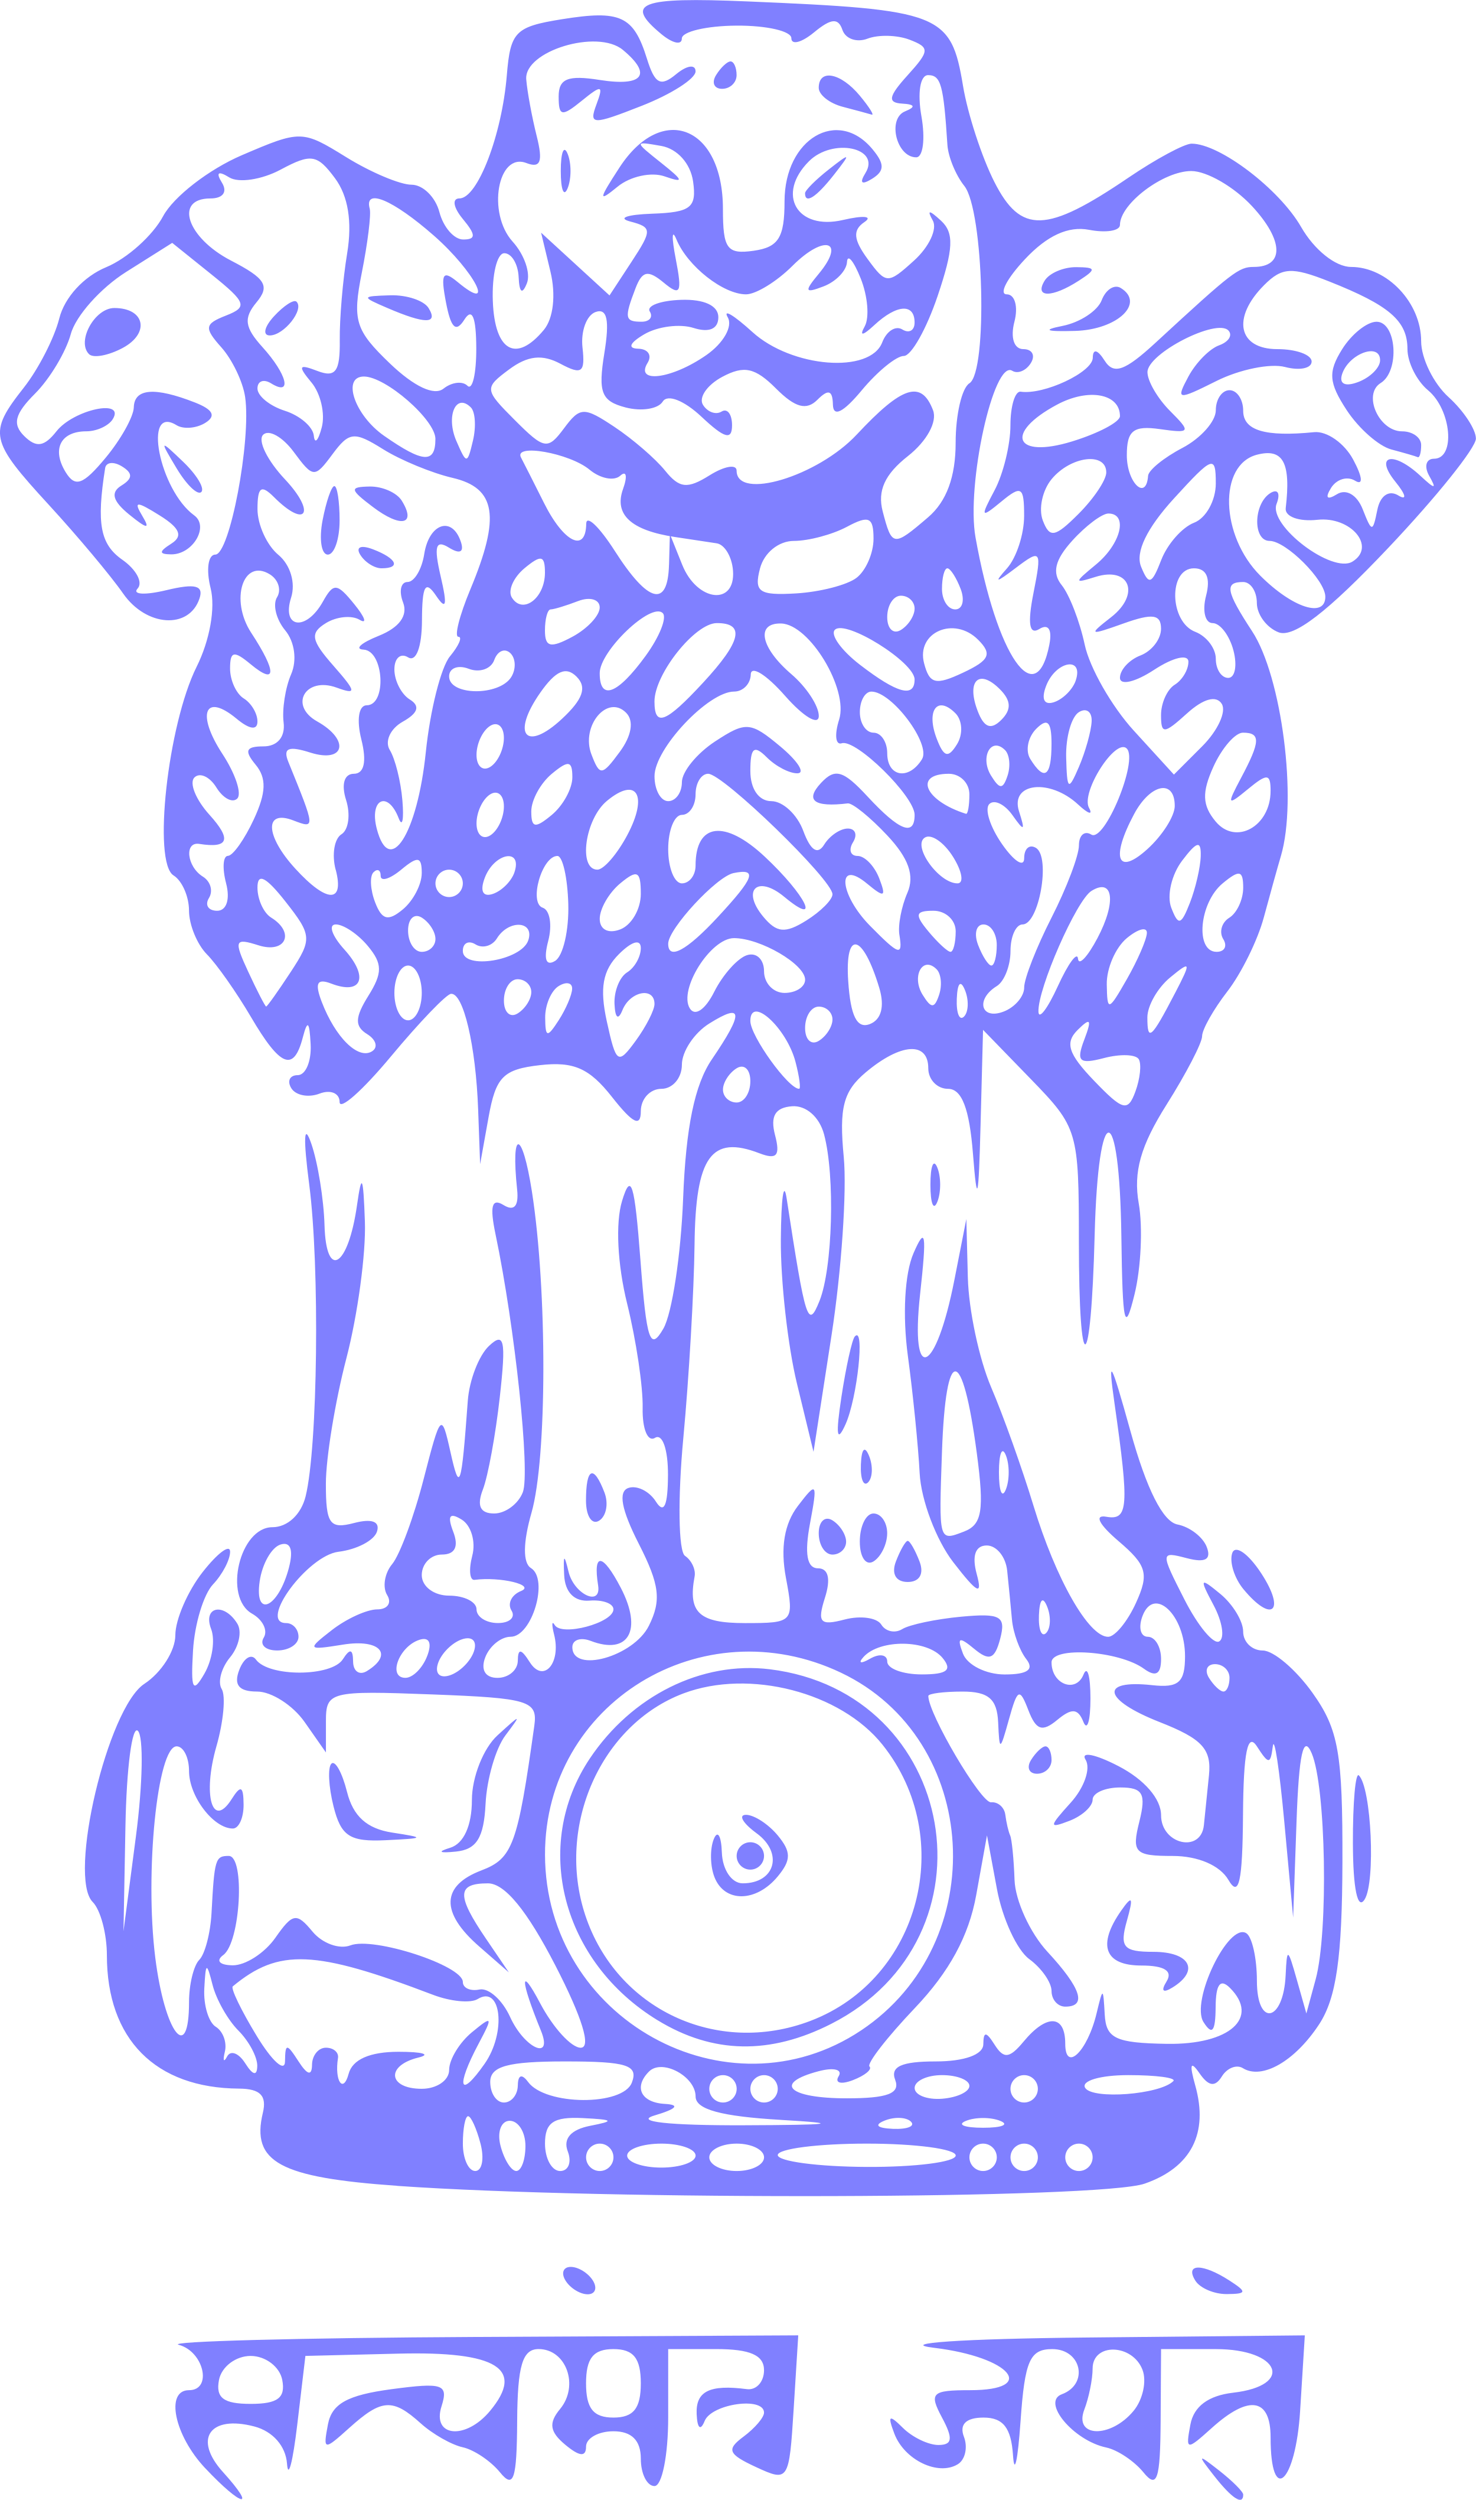 <?xml version="1.0"?>
<svg
    xmlns:rdf="http://www.w3.org/1999/02/22-rdf-syntax-ns#"
    xmlns="http://www.w3.org/2000/svg"
    xmlns:cc="http://creativecommons.org/ns#"
    xmlns:dc="http://purl.org/dc/elements/1.1/"
    xmlns:svg="http://www.w3.org/2000/svg"
    xmlns:inkscape="http://www.inkscape.org/namespaces/inkscape"
    xmlns:sodipodi="http://sodipodi.sourceforge.net/DTD/sodipodi-0.dtd"
    xmlns:ns1="http://sozi.baierouge.fr"
    xmlns:xlink="http://www.w3.org/1999/xlink"
    id="svg3055"
    viewBox="0 0 107.81 182.48"
    version="1.1"
  >
  <g
      id="layer1"
      transform="translate(-186.1 -366.83)"
    >
    <path
        id="path3080"
        fill-opacity=".498"
        fill="#0000ff"
        d="m201.08 547c-2.249-2.394-2.929-5.686-1.174-5.686 1.727 0 1.086-2.831-0.75-3.311-0.963-0.252 8.825-0.51 21.75-0.575l23.5-0.117-0.335 5.367c-0.329 5.275-0.376 5.348-2.745 4.251-2.051-0.95-2.187-1.281-0.915-2.226 0.822-0.611 1.495-1.398 1.495-1.75 0-1.189-3.829-0.65-4.338 0.61-0.301 0.747-0.536 0.545-0.583-0.5-0.075-1.673 0.943-2.179 3.671-1.825 0.688 0.089 1.25-0.532 1.25-1.381 0-1.098-1.011-1.544-3.5-1.544h-3.5v5c0 2.75-0.45 5-1 5s-1-0.9-1-2c0-1.333-0.667-2-2-2-1.1 0-2 0.505-2 1.122 0 0.771-0.473 0.73-1.512-0.133-1.143-0.948-1.238-1.586-0.388-2.61 1.415-1.706 0.458-4.38-1.568-4.38-1.177 0-1.539 1.216-1.563 5.25-0.026 4.29-0.255 4.976-1.254 3.75-0.672-0.825-1.895-1.648-2.718-1.829-0.823-0.181-2.207-0.968-3.075-1.75-2.047-1.843-2.852-1.792-5.209 0.329-1.863 1.677-1.929 1.666-1.566-0.25 0.286-1.508 1.424-2.14 4.626-2.568 3.779-0.506 4.183-0.368 3.67 1.25-0.713 2.247 1.765 2.479 3.547 0.331 2.556-3.08 0.52-4.355-6.676-4.179l-6.813 0.167-0.593 5c-0.326 2.75-0.664 4.04-0.75 2.867-0.095-1.29-1.04-2.364-2.39-2.717-3.263-0.853-4.476 0.91-2.289 3.327 2.547 2.815 1.365 2.551-1.304-0.291zm31.826-6.186c0-1.833-0.533-2.5-2-2.5s-2 0.667-2 2.5 0.533 2.5 2 2.5 2-0.667 2-2.5zm-26.19-0.25c-0.185-0.963-1.225-1.75-2.31-1.75s-2.124 0.787-2.31 1.75c-0.252 1.311 0.327 1.75 2.31 1.75s2.562-0.439 2.31-1.75zm68.063 7c-1.244-1.586-1.208-1.621 0.378-0.378 0.963 0.755 1.75 1.542 1.75 1.75 0 0.823-0.821 0.293-2.128-1.372zm-14.687-1.5c-0.135-2.006-0.718-2.75-2.154-2.75-1.276 0-1.78 0.492-1.432 1.399 0.295 0.769 0.097 1.671-0.441 2.003-1.432 0.885-3.908-0.304-4.64-2.229-0.51-1.341-0.387-1.425 0.623-0.423 0.693 0.688 1.86 1.25 2.594 1.25 1.025 0 1.087-0.464 0.265-2-0.964-1.801-0.76-2 2.048-2 5.011 0 2.956-2.421-2.626-3.093-2.782-0.335 2.034-0.662 11.078-0.751l16-0.158-0.343 5.503c-0.33 5.297-2.157 6.941-2.157 1.941 0-2.874-1.579-3.128-4.287-0.691-1.863 1.677-1.929 1.666-1.57-0.25 0.247-1.316 1.312-2.108 3.116-2.316 4.494-0.519 3.441-3.184-1.259-3.184h-4l-0.032 5.25c-0.026 4.29-0.255 4.976-1.254 3.75-0.672-0.825-1.895-1.642-2.718-1.816-2.398-0.507-4.754-3.328-3.246-3.887 1.989-0.737 1.447-3.297-0.698-3.297-1.636 0-2.006 0.839-2.315 5.25-0.202 2.888-0.451 4.013-0.552 2.5zm8.804-3.237c0.679-0.818 0.973-2.168 0.654-3-0.734-1.914-3.643-1.989-3.643-0.095 0 0.78-0.273 2.13-0.607 3-0.785 2.047 1.917 2.118 3.596 0.095zm-41.489-9.513c-0.34-0.55-0.168-1 0.382-1s1.278 0.45 1.618 1c0.34 0.55 0.168 1-0.382 1s-1.278-0.45-1.618-1zm46 0c-0.782-1.266 0.542-1.266 2.5 0 1.293 0.835 1.266 0.971-0.191 0.985-0.93 0.008-1.969-0.435-2.309-0.985zm-58.289-6.919c-8.598-0.602-10.68-1.733-9.818-5.331 0.3-1.253-0.193-1.754-1.737-1.764-6.116-0.039-9.656-3.608-9.656-9.737 0-1.567-0.466-3.316-1.036-3.886-1.828-1.828 1.096-14.173 3.772-15.926 1.246-0.816 2.264-2.415 2.264-3.553s0.9-3.213 2-4.612 2-2.064 2-1.479c0 0.585-0.562 1.658-1.25 2.385-0.688 0.727-1.343 2.896-1.458 4.821-0.17 2.866-0.019 3.172 0.834 1.689 0.573-0.996 0.793-2.458 0.489-3.25-0.632-1.647 0.938-1.972 1.912-0.395 0.355 0.574 0.118 1.679-0.527 2.456-0.645 0.777-0.921 1.818-0.615 2.314 0.306 0.496 0.133 2.38-0.385 4.186-1.023 3.566-0.299 6.081 1.11 3.857 0.67-1.057 0.863-0.97 0.875 0.393 0.008 0.963-0.345 1.75-0.785 1.75-1.413 0-3.2-2.345-3.2-4.2 0-0.99-0.408-1.8-0.906-1.8-1.404 0-2.336 9.21-1.561 15.417 0.685 5.483 2.467 7.83 2.467 3.25 0-1.283 0.338-2.671 0.75-3.083 0.412-0.412 0.814-1.95 0.893-3.417 0.212-3.95 0.277-4.167 1.255-4.167 1.21 0 0.863 6.309-0.397 7.235-0.569 0.418-0.271 0.741 0.693 0.75 0.931 0.008 2.331-0.895 3.109-2.006 1.271-1.814 1.55-1.861 2.717-0.454 0.715 0.862 1.962 1.314 2.769 1.004 1.688-0.648 8.211 1.476 8.211 2.674 0 0.44 0.546 0.687 1.213 0.549s1.674 0.762 2.237 2c1.05 2.309 3.173 3.251 2.252 1-1.522-3.722-1.554-4.831-0.057-2 0.945 1.788 2.278 3.25 2.963 3.25 0.789 0 0.112-2.199-1.848-6-2.076-4.026-3.698-6-4.928-6-2.271 0-2.304 0.863-0.152 4.027l1.681 2.473-2.181-1.905c-2.829-2.471-2.767-4.422 0.177-5.541 2.282-0.868 2.644-1.858 3.862-10.554 0.256-1.831-0.373-2.025-7.47-2.292-7.471-0.282-7.75-0.211-7.75 1.972v2.265l-1.557-2.223c-0.856-1.222-2.417-2.223-3.469-2.223-1.334 0-1.728-0.479-1.304-1.584 0.334-0.871 0.883-1.209 1.219-0.75 0.938 1.28 5.519 1.264 6.346-0.023 0.522-0.812 0.739-0.764 0.75 0.166 0.008 0.72 0.465 1.031 1.015 0.691 1.977-1.222 0.945-2.359-1.75-1.927-2.621 0.42-2.659 0.37-0.809-1.066 1.068-0.828 2.557-1.506 3.309-1.506 0.752 0 1.078-0.47 0.723-1.044-0.355-0.574-0.19-1.593 0.367-2.263 0.557-0.671 1.591-3.463 2.297-6.206 1.245-4.828 1.307-4.891 1.956-1.987 0.678 3.034 0.799 2.678 1.27-3.732 0.111-1.503 0.807-3.303 1.548-4 1.122-1.056 1.254-0.434 0.789 3.732-0.307 2.75-0.863 5.787-1.236 6.75-0.461 1.19-0.198 1.75 0.822 1.75 0.825 0 1.768-0.699 2.096-1.553 0.55-1.434-0.575-12.061-1.993-18.822-0.435-2.076-0.273-2.671 0.585-2.141 0.772 0.477 1.119 0.084 0.992-1.125-0.475-4.495 0.375-4.384 1.08 0.141 1.128 7.243 1.111 19.466-0.033 23.455-0.621 2.165-0.635 3.66-0.038 4.029 1.32 0.816 0.077 5.015-1.485 5.015-0.702 0-1.535 0.675-1.852 1.5-0.351 0.914-0.002 1.5 0.893 1.5 0.808 0 1.476-0.562 1.484-1.25 0.011-0.92 0.242-0.892 0.875 0.107 0.994 1.569 2.307 0.079 1.777-2.017-0.187-0.737-0.167-1.05 0.045-0.696 0.509 0.853 4.288-0.16 4.288-1.149 0-0.425-0.787-0.71-1.75-0.633-1.101 0.087-1.786-0.602-1.848-1.861-0.075-1.522 0.001-1.582 0.319-0.25 0.396 1.657 2.411 2.59 2.16 1-0.386-2.442 0.33-2.367 1.655 0.172 1.614 3.095 0.57 4.939-2.196 3.878-0.737-0.283-1.341-0.078-1.341 0.456 0 1.938 4.466 0.694 5.588-1.556 0.928-1.861 0.787-3.004-0.738-5.994-1.274-2.499-1.517-3.817-0.751-4.072 0.623-0.208 1.524 0.24 2.002 0.994 0.594 0.938 0.874 0.326 0.884-1.937 0.009-1.869-0.404-3.05-0.947-2.714-0.533 0.329-0.936-0.648-0.903-2.191 0.033-1.532-0.476-4.95-1.131-7.595-0.71-2.868-0.862-5.895-0.375-7.5 0.656-2.165 0.918-1.324 1.344 4.309 0.446 5.911 0.707 6.689 1.678 5 0.632-1.1 1.281-5.375 1.441-9.5 0.202-5.21 0.843-8.31 2.1-10.154 2.34-3.434 2.287-4.161-0.191-2.614-1.1 0.687-2 2.041-2 3.009s-0.675 1.759-1.5 1.759-1.5 0.736-1.5 1.635c0 1.183-0.582 0.895-2.107-1.043-1.649-2.096-2.79-2.601-5.25-2.322-2.696 0.305-3.231 0.846-3.762 3.793l-0.618 3.438-0.145-4c-0.169-4.658-1.079-8.527-1.985-8.436-0.348 0.035-2.321 2.091-4.383 4.568s-3.75 3.976-3.75 3.329c0-0.646-0.661-0.922-1.468-0.612-0.807 0.31-1.734 0.133-2.059-0.393-0.325-0.526-0.114-0.956 0.468-0.956s1.007-1.012 0.943-2.25c-0.087-1.693-0.229-1.817-0.573-0.5-0.666 2.548-1.636 2.164-3.789-1.5-1.05-1.788-2.497-3.845-3.216-4.571-0.718-0.727-1.306-2.163-1.306-3.191 0-1.028-0.508-2.183-1.128-2.567-1.537-0.95-0.425-11.004 1.685-15.235 0.961-1.926 1.382-4.293 1.021-5.733-0.339-1.349-0.185-2.453 0.342-2.453 1.054 0 2.632-8.325 2.18-11.5-0.157-1.1-0.938-2.732-1.735-3.626-1.277-1.432-1.236-1.71 0.343-2.327 1.597-0.624 1.48-0.952-1.071-3.002l-2.864-2.301-3.375 2.128c-1.856 1.171-3.67 3.206-4.031 4.523-0.361 1.317-1.536 3.275-2.611 4.35-1.487 1.487-1.676 2.231-0.788 3.105 0.881 0.868 1.457 0.782 2.35-0.35 1.25-1.585 5.051-2.405 4.113-0.887-0.302 0.488-1.17 0.887-1.93 0.887-1.887 0-2.545 1.309-1.504 2.994 0.694 1.123 1.266 0.917 2.901-1.048 1.12-1.346 2.051-3.009 2.07-3.697 0.037-1.384 1.532-1.502 4.467-0.352 1.329 0.521 1.564 0.986 0.75 1.489-0.651 0.402-1.595 0.477-2.098 0.166-2.486-1.536-1.255 4.734 1.293 6.585 1.113 0.809-0.107 2.867-1.687 2.846-0.905-0.012-0.901-0.2 0.019-0.784 0.867-0.551 0.625-1.135-0.855-2.058-1.702-1.063-1.925-1.057-1.268 0.034 0.597 0.993 0.362 0.971-0.943-0.088-1.224-0.994-1.397-1.623-0.585-2.125 0.835-0.516 0.848-0.903 0.047-1.397-0.609-0.376-1.164-0.32-1.234 0.125-0.64 4.059-0.359 5.555 1.256 6.686 1.022 0.716 1.524 1.663 1.115 2.103-0.409 0.441 0.538 0.493 2.104 0.117 2.102-0.505 2.735-0.345 2.417 0.609-0.758 2.275-3.883 2.07-5.579-0.365-0.896-1.288-3.33-4.191-5.408-6.453-4.35-4.734-4.461-5.25-1.84-8.582 1.066-1.355 2.23-3.627 2.587-5.05 0.384-1.53 1.784-3.056 3.428-3.737 1.529-0.633 3.399-2.31 4.157-3.725 0.758-1.416 3.343-3.417 5.746-4.447 4.305-1.845 4.415-1.843 7.624 0.14 1.791 1.107 3.938 2.012 4.771 2.012 0.833 0 1.751 0.9 2.038 2 0.288 1.1 1.07 2 1.739 2 0.942 0 0.935-0.338-0.029-1.5-0.696-0.839-0.804-1.5-0.244-1.5 1.321 0 3.1-4.624 3.458-8.989 0.261-3.179 0.615-3.542 3.993-4.086 4.316-0.695 5.263-0.259 6.242 2.877 0.578 1.85 0.997 2.072 2.135 1.128 0.779-0.646 1.416-0.738 1.416-0.204 0 0.534-1.767 1.665-3.927 2.513-3.611 1.418-3.877 1.411-3.313-0.098 0.533-1.426 0.393-1.461-1.073-0.268-1.458 1.186-1.687 1.144-1.687-0.31 0-1.308 0.668-1.577 3-1.21 3.175 0.5 3.862-0.392 1.69-2.195-1.866-1.548-7.227 0.089-7.057 2.156 0.073 0.892 0.417 2.75 0.762 4.128 0.473 1.883 0.286 2.374-0.752 1.976-2.1-0.806-2.881 3.663-1.003 5.738 0.861 0.951 1.329 2.318 1.041 3.037-0.341 0.85-0.551 0.696-0.603-0.442-0.043-0.963-0.515-1.75-1.048-1.75s-0.91 1.575-0.838 3.5c0.138 3.662 1.7 4.54 3.728 2.096 0.695-0.837 0.889-2.554 0.481-4.25l-0.684-2.846 2.499 2.291 2.499 2.291 1.62-2.472c1.505-2.297 1.498-2.504-0.108-2.925-0.95-0.249-0.234-0.505 1.592-0.569 2.84-0.099 3.273-0.44 3-2.356-0.187-1.308-1.152-2.385-2.32-2.59-2-0.35-2-0.35 0 1.242 1.64 1.306 1.683 1.482 0.237 0.978-0.97-0.338-2.511-0.001-3.425 0.748-1.429 1.171-1.411 0.976 0.128-1.388 3.118-4.791 7.56-3.017 7.56 3.02 0 2.922 0.299 3.327 2.25 3.05 1.812-0.257 2.25-0.959 2.25-3.606 0-4.568 3.884-6.866 6.426-3.803 0.897 1.08 0.889 1.585-0.032 2.155-0.765 0.473-0.942 0.321-0.485-0.418 1.147-1.855-2.39-2.595-4.123-0.862-2.414 2.414-0.883 5.069 2.474 4.29 1.507-0.35 2.216-0.282 1.576 0.15-0.869 0.587-0.809 1.273 0.234 2.7 1.35 1.846 1.469 1.85 3.391 0.11 1.096-0.992 1.712-2.305 1.369-2.919-0.447-0.8-0.276-0.797 0.602 0.012 0.965 0.889 0.911 2.058-0.252 5.5-0.813 2.404-1.922 4.371-2.466 4.371-0.544 0-1.924 1.125-3.068 2.5-1.357 1.632-2.091 1.997-2.113 1.05-0.024-1.054-0.333-1.15-1.133-0.35-0.8 0.8-1.624 0.576-3.023-0.823-1.529-1.529-2.334-1.703-3.928-0.85-1.103 0.59-1.736 1.508-1.408 2.039 0.328 0.531 0.941 0.754 1.361 0.494 0.42-0.26 0.764 0.191 0.764 1.001 0 1.113-0.545 0.961-2.228-0.619-1.274-1.197-2.487-1.673-2.834-1.112-0.334 0.54-1.554 0.733-2.713 0.43-1.776-0.464-2.019-1.087-1.551-3.972 0.392-2.413 0.202-3.296-0.643-2.995-0.659 0.234-1.088 1.403-0.954 2.598 0.205 1.829-0.049 2.015-1.612 1.179-1.327-0.71-2.394-0.593-3.744 0.41-1.833 1.363-1.821 1.471 0.42 3.711 2.144 2.144 2.398 2.186 3.582 0.596 1.178-1.582 1.457-1.59 3.692-0.104 1.33 0.884 2.991 2.318 3.693 3.187 1.048 1.298 1.626 1.36 3.25 0.345 1.086-0.678 1.975-0.832 1.975-0.342 0 2.201 5.92 0.423 8.777-2.636 3.321-3.555 4.716-4 5.57-1.775 0.324 0.844-0.455 2.263-1.838 3.351-1.688 1.328-2.233 2.525-1.838 4.037 0.678 2.592 0.774 2.604 3.317 0.427 1.346-1.152 2.011-2.953 2.011-5.441 0-2.045 0.452-3.998 1.004-4.339 1.355-0.837 1.051-12.638-0.371-14.409-0.623-0.776-1.179-2.126-1.235-3-0.282-4.389-0.476-5.088-1.412-5.088-0.578 0-0.787 1.291-0.486 3 0.291 1.65 0.12 3-0.379 3-1.446 0-2.131-2.821-0.815-3.356 0.797-0.324 0.726-0.512-0.211-0.565-1.09-0.061-1.003-0.523 0.386-2.058 1.632-1.804 1.646-2.035 0.155-2.607-0.9-0.345-2.282-0.38-3.071-0.077-0.789 0.303-1.616 0.014-1.837-0.643-0.299-0.888-0.828-0.842-2.065 0.179-0.914 0.755-1.663 0.949-1.663 0.431 0-0.518-1.8-0.931-4-0.918-2.2 0.013-4 0.437-4 0.942s-0.675 0.358-1.5-0.327c-2.735-2.269-1.574-2.712 6.25-2.384 14.175 0.594 14.912 0.882 15.789 6.169 0.339 2.043 1.369 5.198 2.289 7.01 1.937 3.816 3.796 3.757 9.786-0.307 2.016-1.368 4.096-2.487 4.622-2.487 2.052 0 6.409 3.315 8 6.086 0.959 1.67 2.515 2.914 3.647 2.914 2.644 0 5.118 2.618 5.118 5.416 0 1.25 0.9 3.088 2 4.084 1.1 0.995 2 2.36 2 3.031 0 0.672-2.884 4.266-6.409 7.987-4.424 4.67-6.902 6.576-8 6.155-0.875-0.336-1.591-1.3-1.591-2.142 0-0.842-0.45-1.531-1-1.531-1.383 0-1.261 0.673 0.656 3.598 2.169 3.31 3.319 12.29 2.101 16.402-0.244 0.825-0.808 2.85-1.253 4.5s-1.64 4.073-2.656 5.385c-1.016 1.312-1.847 2.783-1.847 3.27 0 0.487-1.165 2.73-2.589 4.986-1.907 3.021-2.444 4.924-2.038 7.23 0.303 1.721 0.164 4.704-0.309 6.629-0.72 2.934-0.876 2.247-0.962-4.25-0.133-10.039-1.692-10.087-1.951-0.06-0.268 10.377-1.152 10.705-1.152 0.427 0-8.037-0.076-8.295-3.5-11.82l-3.5-3.604-0.18 6.903c-0.146 5.583-0.252 5.995-0.555 2.153-0.26-3.303-0.815-4.75-1.82-4.75-0.795 0-1.445-0.675-1.445-1.5 0-1.976-2.001-1.851-4.551 0.283-1.657 1.387-1.969 2.577-1.623 6.196 0.235 2.464-0.166 8.314-0.891 13l-1.318 8.521-1.213-5c-0.667-2.75-1.195-7.475-1.173-10.5s0.213-4.375 0.424-3c1.382 9.007 1.558 9.561 2.393 7.5 0.968-2.39 1.156-9.134 0.339-12.18-0.342-1.274-1.315-2.125-2.34-2.048-1.23 0.093-1.601 0.721-1.241 2.099 0.397 1.518 0.135 1.821-1.146 1.33-3.521-1.351-4.658 0.249-4.732 6.657-0.039 3.379-0.408 9.743-0.821 14.143-0.413 4.41-0.357 8.265 0.124 8.592 0.48 0.325 0.796 1 0.702 1.5-0.499 2.646 0.323 3.408 3.677 3.408 3.544 0 3.6-0.062 2.993-3.299-0.413-2.199-0.122-3.949 0.871-5.25 1.394-1.826 1.451-1.742 0.883 1.299-0.409 2.189-0.218 3.25 0.585 3.25 0.764 0 0.948 0.77 0.511 2.146-0.578 1.821-0.361 2.063 1.432 1.594 1.162-0.304 2.369-0.137 2.683 0.37 0.314 0.507 1.003 0.655 1.532 0.328 0.529-0.327 2.468-0.734 4.308-0.905 2.872-0.267 3.276-0.04 2.847 1.599-0.395 1.511-0.792 1.667-1.9 0.748-1.111-0.922-1.28-0.849-0.819 0.354 0.32 0.834 1.689 1.516 3.042 1.516 1.678 0 2.179-0.357 1.577-1.125-0.485-0.619-0.954-1.913-1.042-2.875-0.088-0.963-0.246-2.575-0.351-3.583-0.105-1.008-0.776-1.833-1.491-1.833-0.832 0-1.096 0.75-0.734 2.083 0.44 1.618 0.058 1.426-1.709-0.858-1.251-1.618-2.357-4.543-2.458-6.5-0.101-1.957-0.488-5.808-0.86-8.558-0.401-2.966-0.235-6.017 0.41-7.5 0.884-2.033 0.974-1.473 0.481 3-0.735 6.674 1.149 5.87 2.51-1.072l0.869-4.428 0.11 4.282c0.06 2.355 0.826 5.955 1.702 8 0.876 2.045 2.266 5.933 3.09 8.64 1.635 5.374 4.029 9.578 5.454 9.578 0.499 0 1.413-1.112 2.032-2.471 0.973-2.135 0.8-2.748-1.271-4.514-1.437-1.226-1.796-1.938-0.897-1.779 1.612 0.284 1.684-0.697 0.608-8.236-0.514-3.6-0.282-3.201 1.161 1.993 1.175 4.231 2.371 6.603 3.432 6.807 0.896 0.173 1.859 0.912 2.139 1.644 0.352 0.918-0.1 1.17-1.46 0.815-1.932-0.505-1.935-0.447-0.175 3.007 0.987 1.937 2.134 3.318 2.548 3.068 0.414-0.25 0.228-1.44-0.414-2.644-1.055-1.98-1.007-2.058 0.497-0.817 0.915 0.755 1.664 1.992 1.664 2.75 0 0.758 0.644 1.378 1.432 1.378s2.424 1.394 3.638 3.098c1.898 2.666 2.202 4.388 2.18 12.364-0.019 6.944-0.444 9.906-1.698 11.819-1.764 2.693-4.168 4.076-5.574 3.207-0.462-0.286-1.153-0.014-1.535 0.604-0.493 0.797-0.967 0.73-1.635-0.234-0.655-0.945-0.749-0.674-0.308 0.893 0.984 3.498-0.296 5.983-3.692 7.166-3.246 1.132-39.248 1.24-54.599 0.164zm6.079-3.081c-0.288-1.1-0.696-2-0.906-2s-0.383 0.9-0.383 2 0.408 2 0.906 2 0.671-0.9 0.383-2zm3.282 0.167c0-1.008-0.517-1.833-1.149-1.833-0.632 0-0.933 0.825-0.669 1.833 0.264 1.008 0.781 1.833 1.149 1.833 0.368 0 0.669-0.825 0.669-1.833zm3.091 0.396c-0.355-0.926 0.23-1.589 1.643-1.864 1.814-0.352 1.718-0.45-0.555-0.562-2.129-0.105-2.75 0.316-2.75 1.864 0 1.1 0.498 2 1.107 2 0.609 0 0.859-0.647 0.555-1.438zm3.338 0.438c0-0.55-0.45-1-1-1s-1 0.45-1 1 0.45 1 1 1 1-0.45 1-1zm6-0.125c0-0.481-1.125-0.875-2.5-0.875s-2.5 0.394-2.5 0.875 1.125 0.875 2.5 0.875 2.5-0.394 2.5-0.875zm5 0.125c0-0.55-0.9-1-2-1s-2 0.45-2 1 0.9 1 2 1 2-0.45 2-1zm14-0.134c0-0.476-2.925-0.866-6.5-0.866s-6.5 0.376-6.5 0.835c0 0.459 2.925 0.849 6.5 0.866 3.575 0.017 6.5-0.358 6.5-0.835zm3 0.134c0-0.55-0.45-1-1-1s-1 0.45-1 1 0.45 1 1 1 1-0.45 1-1zm3 0c0-0.55-0.45-1-1-1s-1 0.45-1 1 0.45 1 1 1 1-0.45 1-1zm4 0c0-0.55-0.45-1-1-1s-1 0.45-1 1 0.45 1 1 1 1-0.45 1-1zm-22.75-2.732c-4.389-0.255-6.25-0.764-6.25-1.708 0-1.471-2.444-2.782-3.402-1.824-1.139 1.139-0.59 2.265 1.152 2.364 1.135 0.065 0.871 0.361-0.75 0.844-1.518 0.452 1.035 0.733 6.5 0.716 6.527-0.021 7.283-0.128 2.75-0.391zm9.479 0.128c-0.332-0.332-1.195-0.368-1.917-0.079-0.798 0.319-0.561 0.556 0.604 0.604 1.054 0.043 1.645-0.193 1.312-0.525zm6.521-0.058c-0.688-0.277-1.812-0.277-2.5 0s-0.125 0.504 1.25 0.504 1.938-0.227 1.25-0.504zm-35.235-2.588c0.01-0.774 0.295-0.869 0.75-0.25 1.271 1.73 6.919 1.766 7.578 0.047 0.491-1.28-0.351-1.547-4.875-1.547-4.194 0-5.469 0.35-5.469 1.5 0 0.825 0.45 1.5 1 1.5s1.007-0.562 1.015-1.25zm15.985 0.25c0-0.55-0.45-1-1-1s-1 0.45-1 1 0.45 1 1 1 1-0.45 1-1zm3 0c0-0.55-0.45-1-1-1s-1 0.45-1 1 0.45 1 1 1 1-0.45 1-1zm8.579-0.654c-0.372-0.969 0.456-1.346 2.952-1.346 2.1 0 3.475-0.493 3.484-1.25 0.012-0.963 0.204-0.952 0.838 0.047 0.657 1.036 1.081 0.986 2.107-0.25 1.688-2.034 3.039-1.966 3.039 0.153 0 2.134 1.619 0.576 2.287-2.2 0.467-1.94 0.485-1.938 0.597 0.073 0.098 1.756 0.793 2.083 4.55 2.143 4.569 0.072 6.786-1.896 4.599-4.083-0.71-0.71-1.038-0.268-1.048 1.417-0.011 1.775-0.255 2.072-0.884 1.079-0.964-1.522 1.815-7.299 3.122-6.491 0.427 0.264 0.777 1.83 0.777 3.48 0 3.409 1.943 3.014 2.1-0.427 0.092-2.015 0.156-1.99 0.806 0.309l0.707 2.5 0.68-2.5c0.939-3.454 0.751-14.071-0.293-16.5-0.608-1.416-0.932 0.044-1.106 5l-0.247 7-0.647-7c-0.356-3.85-0.733-6.325-0.839-5.5-0.171 1.333-0.3 1.333-1.161 0-0.682-1.056-0.983 0.426-1.015 5-0.035 4.909-0.295 6.072-1.065 4.75-0.619-1.063-2.22-1.75-4.078-1.75-2.763 0-2.998-0.241-2.431-2.5 0.514-2.048 0.263-2.5-1.392-2.5-1.111 0-2.019 0.402-2.019 0.893 0 0.491-0.762 1.185-1.694 1.543-1.522 0.584-1.512 0.449 0.098-1.33 0.986-1.089 1.473-2.496 1.084-3.126-0.389-0.63 0.692-0.422 2.402 0.463 1.887 0.976 3.11 2.385 3.11 3.583 0 2.126 2.916 2.801 3.128 0.724 0.07-0.688 0.237-2.322 0.37-3.632 0.196-1.926-0.493-2.671-3.6-3.891-4.14-1.626-4.444-3.122-0.547-2.695 1.934 0.212 2.399-0.198 2.399-2.116 0-3.003-2.257-5.144-3.102-2.942-0.322 0.839-0.15 1.526 0.383 1.526 0.533 0 0.969 0.73 0.969 1.622 0 1.117-0.39 1.339-1.25 0.712-1.808-1.316-6.75-1.657-6.75-0.465 0 1.601 1.776 2.275 2.336 0.887 0.279-0.691 0.506 0.094 0.506 1.744s-0.233 2.419-0.518 1.708c-0.396-0.986-0.847-1.019-1.909-0.137-1.091 0.905-1.545 0.752-2.107-0.708-0.638-1.659-0.792-1.589-1.412 0.637-0.661 2.373-0.701 2.386-0.796 0.25-0.076-1.707-0.703-2.25-2.6-2.25-1.375 0-2.5 0.145-2.5 0.321 0 1.306 3.848 7.827 4.58 7.761 0.506-0.046 0.977 0.367 1.045 0.917 0.069 0.55 0.226 1.225 0.35 1.5s0.269 1.738 0.322 3.25c0.053 1.512 1.133 3.87 2.4 5.24 2.471 2.672 2.906 4.01 1.303 4.01-0.55 0-1-0.513-1-1.14 0-0.627-0.734-1.676-1.63-2.332-0.897-0.656-1.958-2.955-2.358-5.11l-0.728-3.918-0.788 4.361c-0.538 2.979-1.958 5.591-4.482 8.244-2.032 2.136-3.522 4.055-3.311 4.266 0.21 0.21-0.335 0.658-1.212 0.995-0.877 0.337-1.346 0.209-1.042-0.283 0.304-0.492-0.347-0.66-1.448-0.372-3.368 0.881-2.23 1.982 2.047 1.982 2.982 0 3.912-0.355 3.531-1.346zm19.825-7.192c0.468-0.758-0.166-1.155-1.845-1.155-2.69 0-3.239-1.485-1.478-4 0.822-1.174 0.913-1.011 0.417 0.75-0.538 1.913-0.249 2.25 1.935 2.25 2.67 0 3.411 1.361 1.413 2.595-0.715 0.442-0.883 0.274-0.441-0.441zm-9.905-16.155c0.34-0.55 0.816-1 1.059-1 0.243 0 0.441 0.45 0.441 1s-0.477 1-1.059 1c-0.582 0-0.781-0.45-0.441-1zm-4.5 23.787c0-0.433-0.9-0.787-2-0.787s-2 0.422-2 0.938 0.9 0.87 2 0.787c1.1-0.083 2-0.505 2-0.938zm5 0.213c0-0.55-0.45-1-1-1s-1 0.45-1 1 0.45 1 1 1 1-0.45 1-1zm9.894-0.561c0.242-0.242-1.237-0.439-3.287-0.439s-3.467 0.419-3.15 0.931c0.535 0.866 5.455 0.491 6.437-0.492zm-56.6-2.142c1.763-0.002 2.418 0.188 1.456 0.422-2.399 0.585-2.213 2.28 0.25 2.28 1.1 0 2-0.62 2-1.378 0-0.758 0.749-1.995 1.664-2.75 1.504-1.241 1.552-1.163 0.5 0.812-1.695 3.181-1.424 4.132 0.425 1.492 1.601-2.286 1.224-5.797-0.507-4.727-0.513 0.317-1.978 0.178-3.257-0.309-8.654-3.293-11.266-3.404-14.629-0.618-0.167 0.138 0.619 1.765 1.746 3.615s2.059 2.688 2.069 1.863c0.017-1.333 0.127-1.333 0.988 0 0.646 1 0.974 1.083 0.985 0.25 0.008-0.688 0.465-1.25 1.015-1.25 0.55 0 0.947 0.338 0.882 0.75-0.265 1.68 0.381 2.635 0.779 1.151 0.279-1.042 1.544-1.601 3.634-1.603zm-11.189 0.839c0.562 0.887 0.869 0.952 0.879 0.185 0.008-0.648-0.611-1.805-1.377-2.571-0.766-0.766-1.613-2.26-1.884-3.321-0.437-1.713-0.505-1.684-0.608 0.262-0.064 1.205 0.314 2.457 0.84 2.782 0.526 0.325 0.825 1.139 0.664 1.809-0.161 0.67-0.087 0.83 0.165 0.355 0.251-0.475 0.846-0.25 1.321 0.5zm44.996-2.407c9.572-6.395 8.727-21.261-1.484-26.107-10.149-4.816-21.624 2.231-21.615 13.275 0.01 11.979 13.313 19.37 23.098 12.832zm-14.861-0.725c-7.006-4.272-9.214-12.756-4.971-19.108 3.071-4.597 8.177-7.131 13.144-6.524 13.745 1.683 16.868 19.576 4.516 25.874-4.489 2.289-8.666 2.209-12.688-0.243zm11.154 0.035c8.014-3.047 10.7-13.332 5.263-20.153-3.058-3.837-9.733-5.56-14.537-3.753-6.036 2.27-9.327 9.683-7.182 16.181 2.268 6.872 9.622 10.325 16.456 7.726zm-7.021-10.507c-0.31-0.807-0.331-2.044-0.048-2.75 0.283-0.706 0.551-0.27 0.594 0.967 0.044 1.256 0.716 2.25 1.52 2.25 2.377 0 2.994-2.209 1.021-3.652-1.014-0.742-1.363-1.348-0.775-1.348 0.588 0 1.629 0.675 2.314 1.5 0.993 1.197 0.993 1.803 0 3-1.587 1.912-3.898 1.928-4.626 0.033zm1.626-1.533c0-0.55 0.45-1 1-1s1 0.45 1 1-0.45 1-1 1-1-0.45-1-1zm-43.734-9.131c-0.421-0.419-0.83 2.701-0.909 6.934l-0.143 7.697 0.909-6.934c0.5-3.814 0.564-7.277 0.143-7.697zm79.734-3.869c0-0.55-0.477-1-1.059-1-0.582 0-0.781 0.45-0.441 1s0.816 1 1.059 1c0.243 0 0.441-0.45 0.441-1zm-58.606-1.584c0.374-0.974 0.15-1.431-0.581-1.188-1.495 0.498-2.318 2.771-1.004 2.771 0.537 0 1.25-0.713 1.584-1.584zm3.419-0.354c0.25-0.75-0.125-1.125-0.875-0.875-0.722 0.241-1.509 1.028-1.75 1.75-0.25 0.75 0.125 1.125 0.875 0.875 0.722-0.241 1.509-1.028 1.75-1.75zm34.222 0.478c-1.114-1.342-4.568-1.383-5.764-0.068-0.424 0.466-0.208 0.524 0.48 0.128s1.25-0.299 1.25 0.215 1.133 0.934 2.519 0.934c1.856 0 2.255-0.318 1.515-1.209zm7.649-3.728c-0.319-0.798-0.556-0.561-0.604 0.604-0.043 1.054 0.193 1.645 0.525 1.312s0.368-1.195 0.079-1.917zm-39.13 0.273c-0.311-0.503 0-1.143 0.691-1.421 1.089-0.439-1.501-1.063-3.391-0.817-0.356 0.046-0.429-0.75-0.163-1.769 0.267-1.019-0.081-2.203-0.772-2.63-0.885-0.547-1.068-0.285-0.619 0.887 0.417 1.087 0.129 1.664-0.83 1.664-0.808 0-1.469 0.675-1.469 1.5 0 0.833 0.889 1.5 2 1.5 1.1 0 2 0.45 2 1s0.702 1 1.559 1c0.857 0 1.305-0.412 0.994-0.915zm33.991-11.466c-1.053-7.937-2.271-7.994-2.547-0.119-0.231 6.59-0.246 6.533 1.612 5.82 1.317-0.506 1.487-1.539 0.935-5.7zm2.118 0.131c-0.277-0.688-0.504-0.125-0.504 1.25s0.227 1.938 0.504 1.25 0.277-1.812 0-2.5zm9.712-28.906c-0.207-0.361-1.351-0.401-2.543-0.089-1.812 0.474-2.048 0.253-1.44-1.344 0.569-1.492 0.463-1.648-0.483-0.709-0.947 0.939-0.687 1.747 1.191 3.7 2.117 2.202 2.476 2.297 3.026 0.798 0.344-0.935 0.456-1.995 0.249-2.356zm-28.374 1.597c0-0.857-0.45-1.281-1-0.941-0.55 0.34-1 1.042-1 1.559 0 0.518 0.45 0.941 1 0.941s1-0.702 1-1.559zm3.298-1.408c-0.653-2.496-3.298-4.89-3.298-2.984 0 1.091 2.776 4.951 3.561 4.951 0.138 0 0.02-0.885-0.263-1.967zm-31.284-2.024c-0.924-0.571-0.905-1.211 0.083-2.794 1.046-1.675 1.04-2.344-0.03-3.634-0.722-0.87-1.777-1.581-2.345-1.581s-0.287 0.824 0.625 1.831c1.808 1.998 1.289 3.35-0.956 2.489-1.036-0.398-1.224-0.046-0.703 1.319 0.994 2.603 2.655 4.247 3.668 3.631 0.471-0.286 0.317-0.853-0.342-1.261zm20.985-2.2c0-1.277-1.78-0.942-2.338 0.441-0.311 0.77-0.535 0.6-0.583-0.441-0.043-0.93 0.371-1.969 0.921-2.309 0.55-0.34 1-1.138 1-1.773 0-0.687-0.65-0.506-1.604 0.448-1.181 1.181-1.413 2.474-0.878 4.908 0.68 3.095 0.813 3.185 2.104 1.419 0.758-1.036 1.378-2.249 1.378-2.693zm13 1.132c0-0.518-0.45-0.941-1-0.941s-1 0.702-1 1.559c0 0.857 0.45 1.281 1 0.941s1-1.042 1-1.559zm-19.015-2.25c0.008-0.445-0.435-0.531-0.985-0.191s-0.993 1.379-0.985 2.309c0.013 1.457 0.149 1.484 0.985 0.191 0.533-0.825 0.976-1.864 0.985-2.309zm22.433-0.059c-1.205-3.999-2.524-4.282-2.268-0.487 0.172 2.559 0.641 3.489 1.578 3.13 0.842-0.323 1.096-1.296 0.69-2.643zm21.611 0.368c1.188-2.287 1.157-2.383-0.365-1.128-0.915 0.755-1.664 2.067-1.664 2.917 0 1.816 0.286 1.563 2.028-1.789zm-55.028 0c0-1.1-0.45-2-1-2s-1 0.9-1 2 0.45 2 1 2 1-0.9 1-2zm8-0.059c0-0.518-0.45-0.941-1-0.941s-1 0.702-1 1.559c0 0.857 0.45 1.281 1 0.941s1-1.042 1-1.559zm15.75-2.695c0.688-0.227 1.25 0.3 1.25 1.171 0 0.871 0.675 1.583 1.5 1.583s1.5-0.434 1.5-0.965c0-1.125-3.269-3.035-5.194-3.035-1.706 0-4.072 3.761-3.227 5.129 0.376 0.609 1.124 0.101 1.784-1.212 0.625-1.243 1.699-2.445 2.386-2.672zm15.933 2.567c-0.319-0.798-0.556-0.561-0.604 0.604-0.043 1.054 0.193 1.645 0.525 1.312 0.332-0.332 0.368-1.195 0.079-1.917zm4.317-0.208c0-0.65 0.9-2.947 2-5.104s2-4.529 2-5.271c0-0.741 0.406-1.097 0.903-0.79 0.968 0.599 3.452-5.418 2.592-6.279-0.816-0.816-3.379 3.205-2.759 4.328 0.307 0.556-0.048 0.449-0.789-0.239-2.083-1.933-4.995-1.596-4.321 0.5 0.465 1.444 0.381 1.493-0.477 0.279-0.572-0.809-1.335-1.176-1.696-0.815-0.361 0.361 0.065 1.686 0.946 2.943 0.881 1.258 1.602 1.71 1.602 1.006 0-0.705 0.39-1.041 0.866-0.746 1.083 0.67 0.219 5.583-0.982 5.583-0.486 0-0.883 0.873-0.883 1.941 0 1.067-0.45 2.219-1 2.559-1.576 0.974-1.166 2.501 0.5 1.862 0.825-0.317 1.5-1.107 1.5-1.757zm3.933-2.104c0.053 0.55 0.692-0.125 1.42-1.5 1.393-2.63 1.163-4.438-0.438-3.448-1.095 0.677-3.937 7.153-3.871 8.82 0.025 0.62 0.663-0.222 1.419-1.872 0.756-1.65 1.417-2.55 1.47-2zm-57.503 0.966c1.571-2.398 1.55-2.675-0.385-5.135-1.429-1.816-2.046-2.125-2.046-1.025 0 0.867 0.45 1.854 1 2.194 1.775 1.097 1.061 2.654-0.927 2.023-1.744-0.554-1.815-0.372-0.75 1.925 0.647 1.395 1.238 2.54 1.312 2.544 0.074 0.004 0.882-1.133 1.796-2.527zm47.174-0.195c-1.016-1.016-1.855 0.514-1.021 1.863 0.63 1.019 0.866 1.02 1.204 0.004 0.232-0.695 0.149-1.535-0.183-1.867zm15.36-2.643c0.019-0.48-0.64-0.312-1.465 0.372-0.825 0.685-1.484 2.202-1.465 3.372 0.033 2.004 0.118 1.982 1.465-0.372 0.786-1.375 1.445-2.893 1.465-3.372zm-45.184 0.531c0.475-1.426-1.424-1.544-2.291-0.142-0.345 0.559-1.047 0.757-1.559 0.441-0.512-0.316-0.931-0.102-0.931 0.477 0 1.401 4.287 0.704 4.78-0.776zm2.922-2.656c-0.055-1.926-0.412-3.502-0.794-3.502-1.133 0-2.107 3.434-1.072 3.779 0.523 0.174 0.703 1.266 0.4 2.425-0.35 1.338-0.165 1.869 0.507 1.454 0.582-0.36 1.014-2.23 0.959-4.156zm31.297 2.998c0-0.825-0.436-1.5-0.969-1.5-0.533 0-0.71 0.675-0.393 1.5 0.317 0.825 0.752 1.5 0.969 1.5 0.216 0 0.393-0.675 0.393-1.5zm-41-0.441c0-0.518-0.45-1.219-1-1.559-0.55-0.34-1 0.084-1 0.941 0 0.857 0.45 1.559 1 1.559s1-0.423 1-0.941zm20.635-1.611c2.667-2.877 2.91-3.56 1.139-3.199-1.242 0.253-4.774 4.069-4.774 5.158 0 1.233 1.352 0.505 3.635-1.959zm13.251 1.302c-0.111-0.688 0.151-2.06 0.583-3.051 0.547-1.256 0.1-2.529-1.475-4.206-1.243-1.323-2.537-2.372-2.877-2.331-2.472 0.297-3.145-0.218-1.952-1.494 1.026-1.098 1.622-0.923 3.404 1 2.318 2.501 3.431 2.933 3.431 1.331 0-1.355-4.294-5.569-5.325-5.225-0.454 0.151-0.539-0.627-0.189-1.731 0.702-2.212-2.167-6.961-4.236-7.013-1.875-0.047-1.507 1.768 0.75 3.701 1.1 0.942 2 2.312 2 3.046 0 0.733-1.111 0.071-2.468-1.472-1.358-1.543-2.483-2.243-2.5-1.556s-0.565 1.25-1.217 1.25c-1.886 0-5.814 4.172-5.814 6.174 0 1.004 0.45 1.826 1 1.826s1-0.623 1-1.385c0-0.762 1.09-2.099 2.423-2.973 2.249-1.474 2.59-1.448 4.75 0.352 1.28 1.067 1.855 1.954 1.277 1.973s-1.59-0.507-2.25-1.167c-0.933-0.933-1.2-0.711-1.2 1 0 1.31 0.62 2.2 1.532 2.2 0.843 0 1.894 0.977 2.335 2.171 0.532 1.438 1.047 1.776 1.527 1 0.398-0.644 1.174-1.171 1.724-1.171s0.722 0.45 0.382 1-0.19 1 0.334 1c0.524 0 1.236 0.739 1.582 1.641 0.527 1.373 0.38 1.434-0.893 0.378-2.239-1.858-2.045 0.784 0.227 3.088 2.133 2.163 2.394 2.242 2.136 0.643zm4.114-0.25c0-0.825-0.73-1.5-1.622-1.5-1.329 0-1.397 0.271-0.378 1.5 0.685 0.825 1.415 1.5 1.622 1.5 0.208 0 0.378-0.675 0.378-1.5zm19.543 0.569c-0.316-0.512-0.118-1.214 0.441-1.559 0.559-0.345 1.016-1.332 1.016-2.192 0-1.276-0.275-1.335-1.5-0.319-1.715 1.423-2.03 5-0.441 5 0.582 0 0.8-0.419 0.484-0.931zm-42.543-3.299c0-1.678-0.251-1.807-1.5-0.771-0.825 0.685-1.5 1.851-1.5 2.591 0 0.786 0.624 1.107 1.5 0.771 0.825-0.317 1.5-1.483 1.5-2.591zm14 0.028c0-1.052-7.994-8.798-9.079-8.798-0.506 0-0.921 0.675-0.921 1.5s-0.45 1.5-1 1.5-1 1.125-1 2.5 0.45 2.5 1 2.5 1-0.585 1-1.3c0-3.112 2.125-3.386 5.052-0.651 3.013 2.814 4.181 5.219 1.423 2.931-1.955-1.623-3.147-0.494-1.533 1.451 0.985 1.187 1.606 1.243 3.143 0.284 1.053-0.658 1.915-1.52 1.915-1.917zm-30-1.543c0-1.22-0.28-1.268-1.5-0.255-0.825 0.685-1.5 0.89-1.5 0.456s-0.236-0.554-0.524-0.266c-0.288 0.288-0.235 1.274 0.117 2.192 0.497 1.295 0.95 1.411 2.023 0.521 0.761-0.631 1.383-1.823 1.383-2.648zm56.898-1.255c0.03-1.158-0.281-1.079-1.361 0.347-0.77 1.016-1.127 2.558-0.793 3.427 0.516 1.344 0.719 1.292 1.361-0.347 0.415-1.06 0.772-2.602 0.793-3.427zm-71.188 2c-0.288-1.1-0.228-2.003 0.133-2.008 0.361-0.004 1.212-1.204 1.891-2.666 0.907-1.954 0.941-3.012 0.128-3.992-0.848-1.022-0.713-1.334 0.578-1.334 1.021 0 1.6-0.69 1.469-1.75-0.119-0.963 0.128-2.543 0.549-3.513 0.443-1.021 0.262-2.37-0.432-3.206-0.659-0.794-0.927-1.882-0.596-2.418 0.331-0.536 0.095-1.288-0.526-1.672-1.952-1.206-2.933 1.867-1.362 4.264 1.879 2.868 1.861 3.874-0.043 2.295-1.225-1.016-1.5-0.958-1.5 0.319 0 0.86 0.45 1.841 1 2.182 0.55 0.34 1 1.097 1 1.681 0 0.663-0.574 0.587-1.524-0.202-2.329-1.933-2.957-0.363-1.031 2.576 0.943 1.44 1.43 2.903 1.081 3.252-0.349 0.349-1.035-0.015-1.526-0.808-0.49-0.793-1.213-1.12-1.606-0.727-0.393 0.393 0.102 1.618 1.101 2.721 1.635 1.806 1.405 2.464-0.744 2.125-1.113-0.176-0.908 1.666 0.266 2.392 0.559 0.345 0.757 1.047 0.441 1.559-0.316 0.512-0.046 0.931 0.6 0.931 0.683 0 0.957-0.838 0.653-2zm8-0.999c-0.288-1.099-0.097-2.262 0.424-2.584 0.521-0.322 0.673-1.447 0.339-2.501-0.364-1.146-0.136-1.916 0.568-1.916 0.755 0 0.951-0.895 0.548-2.5-0.362-1.442-0.196-2.5 0.392-2.5 1.481 0 1.254-3.988-0.231-4.063-0.688-0.035-0.19-0.488 1.105-1.006 1.507-0.604 2.148-1.48 1.781-2.437-0.315-0.821-0.169-1.494 0.326-1.494 0.494 0 1.043-0.918 1.219-2.04 0.352-2.246 2.036-2.81 2.674-0.896 0.255 0.765-0.067 0.923-0.871 0.426-0.973-0.601-1.115-0.1-0.599 2.111 0.495 2.124 0.405 2.498-0.339 1.399-0.785-1.16-1.018-0.751-1.03 1.809-0.009 1.948-0.427 3.055-1.015 2.691-0.55-0.34-1 0.057-1 0.882 0 0.825 0.508 1.814 1.128 2.197 0.77 0.476 0.604 0.991-0.521 1.621-0.907 0.508-1.331 1.439-0.941 2.069 0.39 0.63 0.804 2.29 0.92 3.688 0.116 1.398-0.005 1.98-0.271 1.292-0.797-2.067-2.169-1.406-1.6 0.771 0.931 3.559 2.963 0.382 3.58-5.597 0.316-3.059 1.109-6.206 1.762-6.993 0.653-0.787 0.93-1.431 0.616-1.431s0.081-1.56 0.878-3.468c2.214-5.3 1.879-7.394-1.301-8.132-1.512-0.351-3.8-1.294-5.083-2.097-2.099-1.312-2.469-1.276-3.688 0.369-1.305 1.76-1.41 1.754-2.835-0.171-0.814-1.099-1.819-1.66-2.232-1.246s0.303 1.876 1.593 3.248c2.3 2.448 1.553 3.652-0.804 1.296-0.933-0.933-1.2-0.738-1.2 0.878 0 1.143 0.685 2.646 1.523 3.341 0.879 0.729 1.273 2.049 0.933 3.122-0.715 2.253 1.096 2.484 2.32 0.296 0.78-1.394 1.029-1.373 2.3 0.192 0.784 0.965 0.953 1.474 0.377 1.129-0.576-0.344-1.683-0.233-2.46 0.247-1.176 0.727-1.085 1.246 0.548 3.104 1.687 1.92 1.721 2.143 0.242 1.605-2.286-0.833-3.514 1.298-1.422 2.468 2.414 1.351 2.026 3.076-0.511 2.271-1.591-0.505-2.007-0.327-1.596 0.683 1.985 4.88 1.986 4.894 0.359 4.27-2.13-0.817-2.054 1.111 0.139 3.512 2.309 2.529 3.61 2.566 2.961 0.084zm1.797-22.99c-0.35-0.567 0.051-0.735 0.941-0.393 1.732 0.665 2.049 1.382 0.611 1.382-0.518 0-1.216-0.445-1.552-0.989zm-2.752-2.511c0.263-1.375 0.65-2.5 0.861-2.5 0.211 0 0.383 1.125 0.383 2.5s-0.388 2.5-0.861 2.5-0.646-1.125-0.383-2.5zm3.672-0.979c-1.692-1.28-1.721-1.462-0.236-1.49 0.93-0.018 1.988 0.448 2.35 1.035 1.089 1.763-0.059 2.01-2.114 0.455zm6.573 27.479c0-0.55-0.45-1-1-1s-1 0.45-1 1 0.45 1 1 1 1-0.45 1-1zm3.771-0.812c0.6-1.8-1.467-1.422-2.164 0.396-0.374 0.974-0.15 1.431 0.581 1.188 0.653-0.218 1.366-0.93 1.584-1.584zm32.037-1.123c-0.665-1.064-1.59-1.699-2.057-1.411-0.953 0.589 1.007 3.346 2.38 3.346 0.487 0 0.342-0.871-0.323-1.935zm-23.809-1.563c1.56-2.915 0.723-4.346-1.475-2.522-1.605 1.332-2.114 5.02-0.693 5.02 0.457 0 1.433-1.124 2.168-2.498zm40.001-2.156c0-1.986-1.775-1.633-2.965 0.589-1.729 3.231-1.232 4.554 0.965 2.566 1.1-0.995 2-2.415 2-3.155zm-49 0.037c0-0.825-0.45-1.222-1-0.882-0.55 0.34-1 1.293-1 2.118s0.45 1.222 1 0.882c0.55-0.34 1-1.293 1-2.118zm56-1.127c0-1.282-0.242-1.301-1.664-0.128-1.504 1.241-1.552 1.163-0.5-0.812 1.429-2.683 1.456-3.316 0.142-3.316-0.562 0-1.528 1.112-2.147 2.47-0.862 1.893-0.826 2.831 0.154 4.012 1.472 1.773 4.014 0.362 4.014-2.228zm-51-1c0-1.22-0.28-1.268-1.5-0.255-0.825 0.685-1.5 1.92-1.5 2.745 0 1.22 0.28 1.268 1.5 0.255 0.825-0.685 1.5-1.92 1.5-2.745zm29 1.245c0-0.825-0.675-1.5-1.5-1.5-2.603 0-1.759 1.971 1.25 2.921 0.138 0.043 0.25-0.596 0.25-1.421zm2.604-3.229c-1.016-1.016-1.855 0.514-1.021 1.863 0.63 1.019 0.866 1.02 1.204 0.004 0.232-0.695 0.149-1.535-0.183-1.867zm6.325-2.08c0.039-0.72-0.38-1.031-0.93-0.691-0.55 0.34-0.968 1.829-0.93 3.309 0.063 2.403 0.162 2.477 0.93 0.691 0.473-1.1 0.891-2.589 0.93-3.309zm-42.93 1.191c0-0.825-0.45-1.222-1-0.882-0.55 0.34-1 1.293-1 2.118s0.45 1.222 1 0.882c0.55-0.34 1-1.293 1-2.118zm8.933-1.832c-1.367-1.392-3.334 0.961-2.538 3.036 0.611 1.593 0.765 1.579 2.066-0.183 0.872-1.181 1.051-2.264 0.472-2.853zm21.606 3.387c0.678-1.097-2.195-4.937-3.694-4.937-0.465 0-0.845 0.675-0.845 1.5s0.45 1.5 1 1.5 1 0.675 1 1.5c0 1.73 1.572 2.001 2.539 0.437zm9.461-1.137c0-1.615-0.296-1.904-1.113-1.087-0.612 0.612-0.811 1.602-0.441 2.2 1.034 1.674 1.554 1.302 1.554-1.113zm12.437-2.902c-0.399-0.645-1.344-0.388-2.537 0.691-1.688 1.528-1.901 1.542-1.901 0.124 0-0.878 0.45-1.874 1-2.214 0.55-0.34 1-1.093 1-1.674 0-0.586-1.112-0.327-2.5 0.582-1.384 0.907-2.5 1.167-2.5 0.584 0-0.58 0.675-1.313 1.5-1.63 0.825-0.317 1.5-1.191 1.5-1.944 0-1.064-0.612-1.15-2.75-0.387-2.505 0.894-2.585 0.853-0.9-0.458 2.16-1.68 1.372-3.731-1.132-2.947-1.593 0.499-1.59 0.433 0.032-0.904 1.825-1.504 2.365-3.721 0.905-3.721-0.465 0-1.652 0.892-2.638 1.981-1.273 1.407-1.497 2.349-0.77 3.25 0.562 0.698 1.318 2.651 1.678 4.34s1.974 4.515 3.586 6.279l2.93 3.208 2.066-2.066c1.136-1.136 1.78-2.529 1.43-3.095zm-19.462 0.677c-1.325-1.325-2.15-0.194-1.359 1.866 0.521 1.357 0.838 1.443 1.482 0.401 0.451-0.729 0.395-1.749-0.122-2.267zm-27.665-2.665c-0.772-0.772-1.527-0.439-2.653 1.169-2.143 3.06-1.053 4.367 1.59 1.906 1.532-1.427 1.835-2.302 1.063-3.074zm30.906 0.906c-1.524-1.524-2.453-0.596-1.607 1.607 0.465 1.212 0.967 1.399 1.724 0.643 0.756-0.756 0.722-1.412-0.116-2.251zm-21.669-0.463c2.789-3.009 3.1-4.354 1.009-4.354-1.596 0-4.557 3.719-4.557 5.723 0 1.892 0.819 1.576 3.548-1.369zm27.223-0.166c0.6-1.8-1.467-1.422-2.164 0.396-0.374 0.974-0.15 1.431 0.581 1.188 0.653-0.218 1.366-0.93 1.584-1.584zm-41.23-0.254c0.363-0.587 0.327-1.374-0.078-1.75-0.405-0.376-0.93-0.146-1.165 0.51-0.235 0.657-1.074 0.946-1.863 0.643-0.789-0.303-1.435-0.053-1.435 0.556 0 1.417 3.67 1.449 4.541 0.041zm9.807-1.533c1.017-1.395 1.582-2.803 1.256-3.129-0.833-0.833-4.604 2.757-4.604 4.384 0 2.046 1.297 1.56 3.348-1.255zm19.652 1.715c0-1.262-5.044-4.404-5.822-3.627-0.357 0.357 0.47 1.508 1.837 2.558 2.724 2.093 3.985 2.431 3.985 1.069zm4.638-2.902c-1.75-1.756-4.537-0.542-3.945 1.719 0.398 1.521 0.843 1.628 2.85 0.685 1.936-0.91 2.14-1.356 1.096-2.404zm5.208 0.335c0.21-1.083-0.079-1.523-0.735-1.117-0.737 0.456-0.873-0.382-0.427-2.632 0.619-3.127 0.553-3.224-1.265-1.848-1.507 1.141-1.651 1.151-0.669 0.05 0.688-0.771 1.25-2.492 1.25-3.824 0-2.143-0.192-2.264-1.664-1.05-1.504 1.241-1.552 1.163-0.5-0.812 0.64-1.201 1.164-3.339 1.164-4.75s0.338-2.517 0.75-2.458c1.703 0.246 5.251-1.422 5.265-2.475 0.009-0.688 0.349-0.607 0.865 0.207 0.665 1.049 1.475 0.763 3.735-1.32 5.605-5.166 6.064-5.52 7.16-5.52 2.246 0 2.192-1.932-0.123-4.431-1.31-1.413-3.31-2.569-4.445-2.569-2.036 0-5.207 2.395-5.207 3.933 0 0.434-1.017 0.596-2.259 0.358-1.515-0.29-3.055 0.415-4.674 2.139-1.328 1.414-1.929 2.571-1.334 2.571 0.594 0 0.845 0.9 0.558 2-0.304 1.163-0.031 2 0.653 2 0.647 0 0.893 0.457 0.548 1.016-0.345 0.559-0.957 0.813-1.36 0.564-1.356-0.838-3.372 8.315-2.681 12.171 1.554 8.673 4.423 12.819 5.397 7.797zm0.965-23.245c1.271-0.252 2.556-1.096 2.855-1.875 0.299-0.779 0.927-1.18 1.395-0.89 1.8 1.112-0.26 3.045-3.337 3.132-2.127 0.06-2.437-0.064-0.913-0.367zm-1.311-3.303c0.34-0.55 1.379-0.993 2.309-0.985 1.457 0.013 1.484 0.149 0.191 0.985-1.958 1.266-3.282 1.266-2.5 0zm13.79 27c-0.288-1.1-0.973-2-1.523-2-0.55 0-0.765-0.9-0.477-2 0.34-1.3 0.031-2-0.883-2-1.884 0-1.805 3.91 0.094 4.638 0.825 0.317 1.5 1.202 1.5 1.969 0 0.766 0.408 1.393 0.906 1.393s0.671-0.9 0.383-2zm-46.29-3.142c0-0.589-0.712-0.799-1.582-0.465-0.87 0.334-1.77 0.607-2 0.607-0.23 0-0.418 0.691-0.418 1.535 0 1.225 0.404 1.319 2 0.465 1.1-0.589 2-1.553 2-2.142zm23 0.083c0-0.518-0.45-0.941-1-0.941s-1 0.702-1 1.559c0 0.857 0.45 1.281 1 0.941s1-1.042 1-1.559zm-27-2.622c0-1.271-0.278-1.332-1.489-0.328-0.819 0.68-1.238 1.642-0.931 2.139 0.789 1.276 2.42 0.056 2.42-1.811zm30.362 1.181c-0.317-0.825-0.752-1.5-0.969-1.5s-0.393 0.675-0.393 1.5 0.436 1.5 0.969 1.5c0.533 0 0.71-0.675 0.393-1.5zm26.638 0.571c0-1.203-2.869-4.071-4.071-4.071-1.238 0-1.191-2.72 0.06-3.493 0.544-0.336 0.747 0.02 0.45 0.793-0.604 1.574 4.07 5.122 5.546 4.209 1.757-1.086-0.122-3.318-2.567-3.05-1.343 0.147-2.383-0.233-2.311-0.846 0.392-3.331-0.187-4.405-2.106-3.904-2.822 0.738-2.676 5.903 0.25 8.829 2.35 2.35 4.75 3.124 4.75 1.532zm-47.937-2.321 0.063-2.25 0.904 2.25c1.084 2.697 3.902 3.014 3.706 0.417-0.076-1.008-0.61-1.904-1.188-1.991-0.577-0.086-1.958-0.295-3.067-0.464-3.197-0.486-4.444-1.639-3.779-3.494 0.339-0.945 0.248-1.384-0.202-0.977-0.45 0.408-1.459 0.209-2.243-0.442-1.461-1.212-5.564-1.938-5.005-0.885 0.171 0.322 0.931 1.823 1.689 3.335 1.437 2.868 3.045 3.652 3.074 1.5 0.009-0.688 0.953 0.212 2.098 2 2.433 3.799 3.859 4.16 3.948 1zm13.687 0.951c0.688-0.52 1.25-1.806 1.25-2.858 0-1.581-0.335-1.733-1.934-0.878-1.064 0.569-2.811 1.035-3.883 1.035-1.111 0-2.175 0.864-2.474 2.009-0.451 1.723-0.076 1.982 2.633 1.823 1.737-0.102 3.721-0.611 4.409-1.131zm24.666-4.03c0.871-0.334 1.584-1.622 1.584-2.862 0-2.1-0.209-2.026-3.059 1.095-1.982 2.171-2.827 3.92-2.4 4.973 0.561 1.383 0.78 1.311 1.475-0.487 0.449-1.161 1.529-2.384 2.4-2.719zm-6.416-3.671c0-1.514-2.592-1.197-3.989 0.487-0.679 0.818-0.969 2.178-0.645 3.023 0.502 1.309 0.887 1.237 2.612-0.487 1.113-1.113 2.023-2.473 2.023-3.023zm21.326 1.68c0.656 0.393 0.568-0.043-0.198-0.988-1.587-1.956-0.18-2.298 1.819-0.442 1.077 1 1.206 1 0.641 0-0.388-0.688-0.229-1.25 0.353-1.25 1.589 0 1.274-3.577-0.441-5-0.825-0.685-1.5-2.035-1.5-3 0-2.059-1.314-3.195-5.715-4.939-2.728-1.081-3.447-1.042-4.75 0.261-2.386 2.386-1.913 4.678 0.965 4.678 1.375 0 2.5 0.408 2.5 0.906s-0.874 0.678-1.943 0.398-3.315 0.176-4.992 1.013c-2.884 1.439-2.996 1.422-2.068-0.311 0.539-1.008 1.548-2.035 2.242-2.283 0.694-0.248 1.004-0.732 0.689-1.077-0.85-0.929-5.91 1.662-5.919 3.031-0.004 0.648 0.74 1.926 1.654 2.84 1.549 1.549 1.498 1.639-0.75 1.321-1.935-0.273-2.412 0.104-2.412 1.91 0 2.002 1.42 3.373 1.553 1.5 0.029-0.412 1.154-1.327 2.5-2.032 1.346-0.705 2.447-1.943 2.447-2.75 0-0.807 0.45-1.468 1-1.468s1 0.675 1 1.5c0 1.441 1.589 1.92 5.187 1.563 0.928-0.092 2.21 0.81 2.85 2.006 0.688 1.285 0.742 1.913 0.132 1.536-0.567-0.35-1.356-0.11-1.754 0.534-0.453 0.734-0.29 0.903 0.438 0.453 0.67-0.414 1.463 0.049 1.875 1.095 0.671 1.706 0.734 1.709 1.069 0.051 0.209-1.039 0.837-1.473 1.53-1.058zm-0.499-3.354c-0.92-0.243-2.39-1.536-3.266-2.873-1.312-2.003-1.371-2.784-0.336-4.441 0.691-1.106 1.823-2.011 2.516-2.011 1.467 0 1.712 3.603 0.303 4.473-1.331 0.823-0.132 3.527 1.563 3.527 0.766 0 1.393 0.45 1.393 1s-0.113 0.948-0.25 0.884-1.003-0.315-1.923-0.559zm-0.827-6.516c0-1.314-2.273-0.491-2.771 1.004-0.244 0.731 0.214 0.954 1.188 0.581 0.871-0.334 1.584-1.047 1.584-1.584zm-69 5.747c0-1.392-3.628-4.557-5.223-4.557-1.638 0-0.676 2.827 1.472 4.326 2.851 1.989 3.75 2.044 3.75 0.231zm2.588-2.302c-1.092-1.092-1.841 0.645-1.057 2.452 0.744 1.713 0.798 1.712 1.212-0.035 0.238-1.006 0.169-2.093-0.155-2.417zm47.412 0.636c0-1.649-2.3-2.069-4.595-0.84-3.887 2.08-3.114 3.979 1.095 2.688 1.925-0.591 3.5-1.422 3.5-1.847zm-59.059-2.462c-1.01-1.216-0.932-1.363 0.442-0.835 1.32 0.507 1.659 0.044 1.63-2.227-0.02-1.577 0.223-4.441 0.541-6.367 0.379-2.298 0.074-4.178-0.888-5.473-1.302-1.754-1.743-1.824-3.97-0.632-1.378 0.737-3.068 0.993-3.755 0.568-0.808-0.5-0.998-0.365-0.536 0.382 0.423 0.684 0.078 1.155-0.845 1.155-2.667 0-1.711 2.87 1.512 4.537 2.523 1.305 2.855 1.848 1.862 3.044-0.961 1.157-0.872 1.828 0.429 3.267 1.812 2.002 2.201 3.618 0.638 2.652-0.55-0.34-1-0.172-1 0.374 0 0.545 0.9 1.277 2 1.626 1.1 0.349 2.052 1.167 2.116 1.817 0.064 0.65 0.326 0.373 0.583-0.615 0.257-0.989-0.084-2.462-0.757-3.273zm-2.731-4.828c0.709-0.77 1.447-1.25 1.64-1.067 0.593 0.563-0.91 2.466-1.949 2.466-0.539 0-0.4-0.63 0.309-1.399zm14.131 5.074c0.362 0.362 0.651-0.88 0.643-2.759-0.01-2.267-0.302-2.965-0.866-2.075-0.621 0.979-0.985 0.639-1.348-1.259-0.403-2.11-0.24-2.387 0.866-1.47 2.836 2.354 1.222-0.792-1.74-3.391-2.999-2.632-5.112-3.52-4.695-1.973 0.111 0.412-0.148 2.513-0.577 4.667-0.697 3.504-0.481 4.202 2.047 6.627 1.764 1.691 3.237 2.384 3.919 1.842 0.601-0.478 1.388-0.572 1.75-0.21zm-5.842-5.675c-1.928-0.829-1.921-0.862 0.191-0.93 1.205-0.039 2.469 0.38 2.809 0.93 0.731 1.183-0.248 1.183-3 0zm23.294 3.432c1.25-0.876 1.94-2.09 1.561-2.75-0.373-0.65 0.436-0.169 1.798 1.068 2.873 2.611 8.596 3.067 9.483 0.756 0.315-0.822 0.976-1.245 1.469-0.941 0.492 0.304 0.895 0.077 0.895-0.506 0-1.422-1.3-1.337-2.947 0.191-0.847 0.786-1.106 0.821-0.698 0.092 0.357-0.637 0.226-2.212-0.29-3.5-0.516-1.288-0.967-1.828-1.002-1.199-0.035 0.629-0.802 1.427-1.705 1.773-1.383 0.531-1.439 0.386-0.357-0.917 2.01-2.421 0.408-2.908-1.918-0.582-1.146 1.146-2.672 2.083-3.392 2.083-1.665 0-4.277-2.056-5.082-4-0.342-0.825-0.365-0.184-0.052 1.425 0.48 2.469 0.344 2.738-0.877 1.724-1.151-0.955-1.572-0.872-2.063 0.407-0.835 2.177-0.787 2.444 0.442 2.444 0.582 0 0.852-0.338 0.598-0.75s0.77-0.794 2.274-0.848c1.69-0.061 2.735 0.423 2.735 1.264 0 0.861-0.668 1.151-1.813 0.787-0.997-0.317-2.61-0.112-3.583 0.455-1.08 0.629-1.26 1.042-0.461 1.061 0.72 0.017 1.031 0.48 0.691 1.03-0.955 1.546 1.796 1.182 4.294-0.568zm47.221 108.65c-0.008-2.979 0.188-5.213 0.438-4.964 0.914 0.914 1.23 7.775 0.417 9.057-0.512 0.808-0.845-0.787-0.854-4.094zm-65.932 0.318c0.986-0.301 1.583-1.618 1.583-3.49 0-1.656 0.836-3.771 1.862-4.709 1.754-1.603 1.788-1.603 0.581 0.003-0.704 0.938-1.355 3.182-1.445 4.988-0.125 2.483-0.652 3.333-2.165 3.487-1.225 0.125-1.386 0.017-0.417-0.279zm-8.524-3.019c-0.361-1.44-0.432-2.843-0.157-3.118s0.789 0.652 1.143 2.061c0.446 1.778 1.454 2.685 3.299 2.968 2.441 0.375 2.402 0.42-0.486 0.557-2.612 0.125-3.252-0.292-3.799-2.468zm-5.098-12.321c0.319-0.516-0.065-1.304-0.854-1.75-2.114-1.196-0.907-6.311 1.49-6.311 1.101 0 2.093-0.921 2.422-2.25 0.891-3.593 1.044-16.757 0.266-22.75-0.448-3.445-0.391-4.566 0.15-3 0.476 1.375 0.91 4.053 0.965 5.95 0.117 4.057 1.729 3.072 2.373-1.45 0.344-2.415 0.456-2.181 0.577 1.201 0.082 2.311-0.525 6.793-1.35 9.96-0.825 3.167-1.5 7.292-1.5 9.165 0 2.946 0.278 3.334 2.057 2.869 1.307-0.342 1.917-0.111 1.673 0.633-0.211 0.644-1.474 1.303-2.807 1.465-2.264 0.274-5.891 5.206-3.829 5.206 0.498 0 0.906 0.45 0.906 1s-0.702 1-1.559 1c-0.857 0-1.298-0.422-0.979-0.939zm1.839-5.103c0.345-1.321 0.117-1.933-0.629-1.687-0.644 0.212-1.322 1.413-1.505 2.668-0.405 2.767 1.368 1.952 2.135-0.981zm69.727 1.575c-0.669-0.807-1.042-1.993-0.827-2.637 0.215-0.644 1.167 0.016 2.118 1.466 1.815 2.771 0.801 3.69-1.291 1.17zm-25.39-2.034c0.317-0.825 0.704-1.5 0.862-1.5s0.545 0.675 0.862 1.5c0.347 0.905 0.005 1.5-0.862 1.5-0.867 0-1.209-0.595-0.862-1.5zm-2.638-1.441c0-1.133 0.45-2.059 1-2.059s1 0.648 1 1.441c0 0.793-0.45 1.719-1 2.059-0.55 0.34-1-0.309-1-1.441zm-3-0.618c0-0.857 0.45-1.281 1-0.941s1 1.042 1 1.559c0 0.518-0.45 0.941-1 0.941s-1-0.702-1-1.559zm-17-2.382c0-2.415 0.556-2.658 1.349-0.591 0.31 0.807 0.133 1.734-0.393 2.059-0.526 0.325-0.956-0.336-0.956-1.468zm20.079-2.642c0.048-1.165 0.285-1.402 0.604-0.604 0.289 0.722 0.253 1.584-0.079 1.917-0.332 0.332-0.569-0.258-0.525-1.312zm-1.423-4.917c0.335-2.2 0.774-4.188 0.976-4.417 0.757-0.859 0.19 4.497-0.679 6.417-0.632 1.394-0.722 0.788-0.297-2zm6.502-15.5c0-1.375 0.227-1.938 0.504-1.25s0.277 1.812 0 2.5-0.504 0.125-0.504-1.25zm-55.058-52.295c-1.265-2.106-1.244-2.128 0.478-0.478 0.991 0.949 1.587 1.941 1.324 2.204-0.263 0.263-1.074-0.514-1.802-1.726zm-6.4-8.338c-0.927-0.927 0.413-3.367 1.848-3.367 2.238 0 2.623 1.838 0.612 2.915-1.043 0.558-2.15 0.762-2.459 0.452zm34.458-13.367c0-1.375 0.227-1.938 0.504-1.25s0.277 1.812 0 2.5-0.504 0.125-0.504-1.25zm17.842 1.622c0-0.208 0.787-0.995 1.75-1.75 1.586-1.244 1.621-1.208 0.378 0.378-1.306 1.666-2.128 2.196-2.128 1.372zm2.75-6.312c-0.963-0.252-1.75-0.874-1.75-1.384 0-1.413 1.607-1.106 3 0.573 0.685 0.825 1.077 1.448 0.872 1.384-0.205-0.064-1.16-0.322-2.122-0.573zm-9.25-2.311c0.34-0.55 0.816-1 1.059-1 0.243 0 0.441 0.45 0.441 1s-0.477 1-1.059 1c-0.582 0-0.781-0.45-0.441-1z"
    />
  </g
  >
</svg
>
